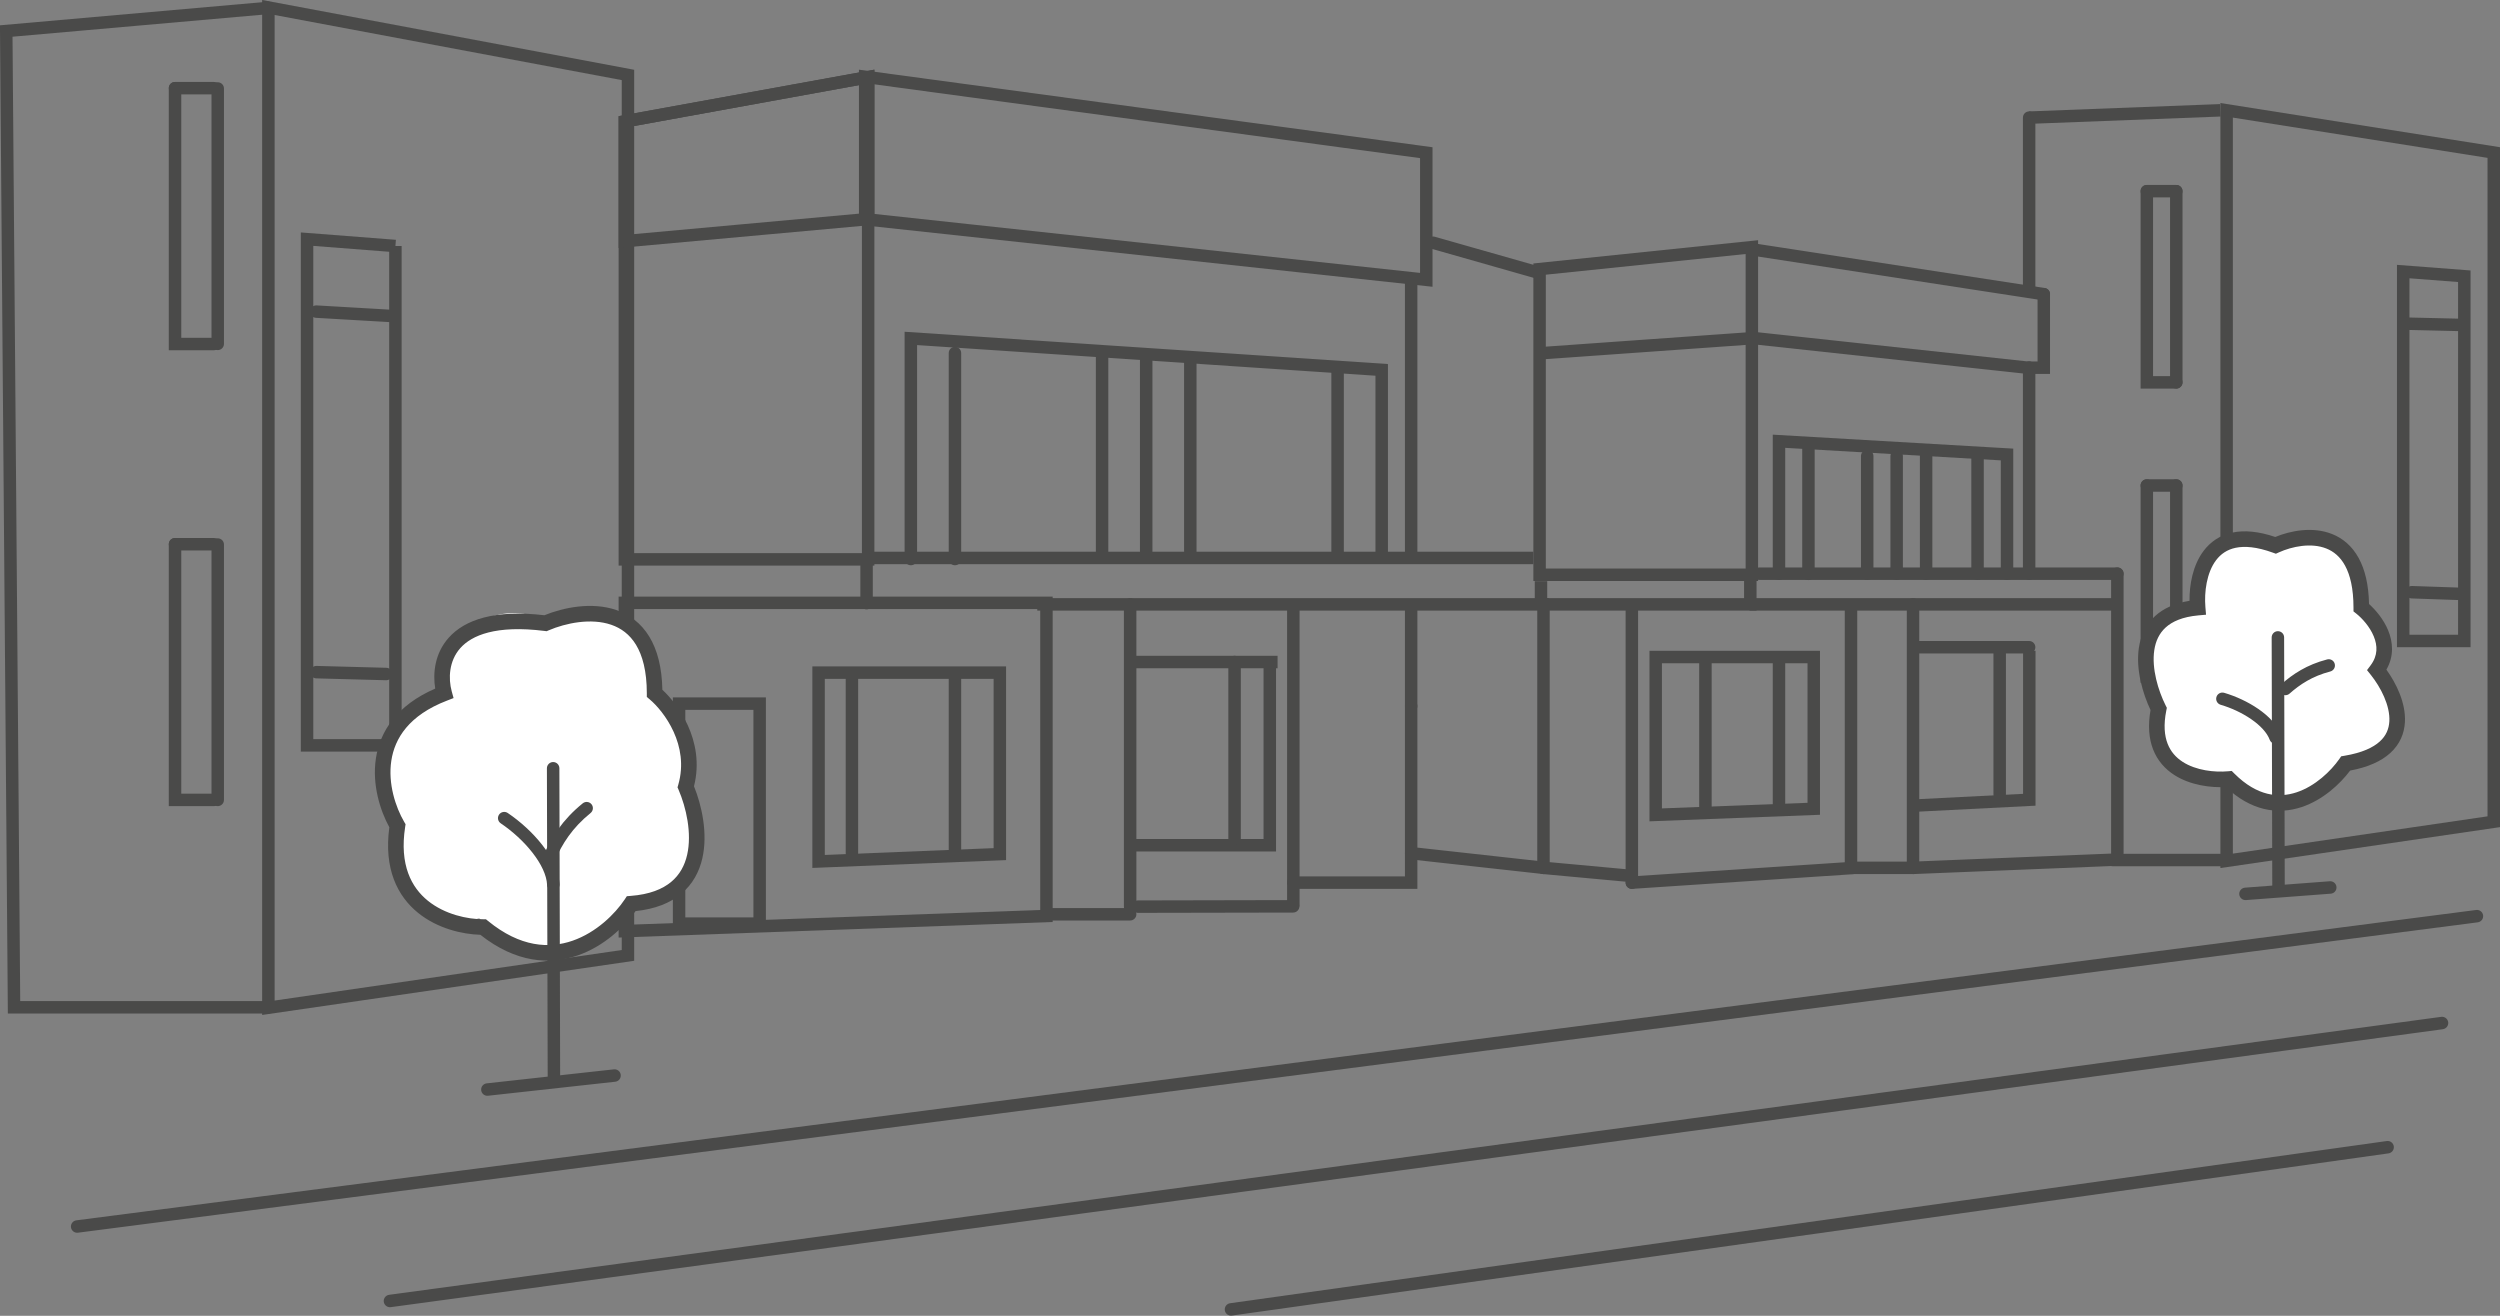 <svg width="114" height="60" viewBox="0 0 114 60" fill="none" xmlns="http://www.w3.org/2000/svg">
<rect x="0" y="0" width="114" height="60" fill="#808080" stroke="none"/>
<g clip-path="url(#clip0_114_1829)">
<path fill-rule="evenodd" clip-rule="evenodd" d="M64.349 27.552C64.506 27.552 64.633 27.68 64.633 27.836V32.199C64.633 32.356 64.506 32.483 64.349 32.483C64.192 32.483 64.065 32.356 64.065 32.199V27.836C64.065 27.68 64.192 27.552 64.349 27.552Z" fill="#4A4A49"/>
<path fill-rule="evenodd" clip-rule="evenodd" d="M96.552 25.875C96.709 25.875 96.836 26.003 96.836 26.16V38.906C96.836 39.063 96.709 39.19 96.552 39.19C96.395 39.19 96.267 39.063 96.267 38.906V26.16C96.267 26.003 96.395 25.875 96.552 25.875Z" fill="#4A4A49"/>
<path fill-rule="evenodd" clip-rule="evenodd" d="M70.383 27.218C70.54 27.218 70.667 27.346 70.667 27.503V39.574C70.667 39.73 70.54 39.858 70.383 39.858C70.226 39.858 70.099 39.73 70.099 39.574V27.503C70.099 27.346 70.226 27.218 70.383 27.218Z" fill="#4A4A49"/>
<path fill-rule="evenodd" clip-rule="evenodd" d="M58.976 27.339C59.133 27.339 59.26 27.467 59.26 27.623V41.251C59.26 41.407 59.133 41.535 58.976 41.535C58.819 41.535 58.691 41.407 58.691 41.251V27.623C58.691 27.467 58.819 27.339 58.976 27.339Z" fill="#4A4A49"/>
<path fill-rule="evenodd" clip-rule="evenodd" d="M59.253 41.328C59.253 41.485 59.126 41.612 58.969 41.613L51.891 41.627C51.733 41.627 51.606 41.5 51.606 41.343C51.605 41.187 51.732 41.059 51.889 41.059L58.968 41.044C59.125 41.044 59.253 41.171 59.253 41.328Z" fill="#4A4A49"/>
<path fill-rule="evenodd" clip-rule="evenodd" d="M96.63 39.193C96.636 39.349 96.514 39.482 96.357 39.488L87.246 39.858C87.089 39.864 86.956 39.742 86.95 39.585C86.944 39.428 87.066 39.296 87.223 39.29L96.334 38.92C96.491 38.914 96.623 39.036 96.63 39.193Z" fill="#4A4A49"/>
<path fill-rule="evenodd" clip-rule="evenodd" d="M80.062 15.412C80.073 15.568 79.956 15.704 79.799 15.715L70.403 16.383C70.246 16.394 70.111 16.276 70.099 16.12C70.088 15.963 70.206 15.827 70.363 15.816L79.758 15.148C79.915 15.137 80.051 15.255 80.062 15.412Z" fill="#4A4A49"/>
<path fill-rule="evenodd" clip-rule="evenodd" d="M101.25 4.698L114 6.713V37.717L101.25 39.583V4.698ZM101.818 5.363V38.925L113.431 37.225V7.199L101.818 5.363Z" fill="#4A4A49"/>
<path fill-rule="evenodd" clip-rule="evenodd" d="M101.261 5.314L92.54 5.648L92.518 5.08L101.239 4.746L101.261 5.314Z" fill="#4A4A49"/>
<path fill-rule="evenodd" clip-rule="evenodd" d="M109.302 12.077L112.657 12.333V29.513H109.302V12.077ZM109.871 12.69V28.945H112.088V12.86L109.871 12.69Z" fill="#4A4A49"/>
<path fill-rule="evenodd" clip-rule="evenodd" d="M97.895 8.434C98.052 8.434 98.179 8.561 98.179 8.718V17.151H99.238C99.395 17.151 99.523 17.278 99.523 17.435C99.523 17.592 99.395 17.72 99.238 17.72H97.611V8.718C97.611 8.561 97.738 8.434 97.895 8.434Z" fill="#4A4A49"/>
<path fill-rule="evenodd" clip-rule="evenodd" d="M97.895 21.855C98.052 21.855 98.179 21.982 98.179 22.139V30.572H99.238C99.395 30.572 99.523 30.699 99.523 30.856C99.523 31.013 99.395 31.14 99.238 31.14H97.611V22.139C97.611 21.982 97.738 21.855 97.895 21.855Z" fill="#4A4A49"/>
<path fill-rule="evenodd" clip-rule="evenodd" d="M97.611 8.718C97.611 8.561 97.738 8.434 97.895 8.434H99.238C99.395 8.434 99.523 8.561 99.523 8.718C99.523 8.875 99.395 9.002 99.238 9.002H97.895C97.738 9.002 97.611 8.875 97.611 8.718Z" fill="#4A4A49"/>
<path fill-rule="evenodd" clip-rule="evenodd" d="M97.611 22.139C97.611 21.982 97.738 21.855 97.895 21.855H99.238C99.395 21.855 99.523 21.982 99.523 22.139C99.523 22.296 99.395 22.423 99.238 22.423H97.895C97.738 22.423 97.611 22.296 97.611 22.139Z" fill="#4A4A49"/>
<path fill-rule="evenodd" clip-rule="evenodd" d="M99.238 8.434C99.395 8.434 99.523 8.561 99.523 8.718V17.435C99.523 17.592 99.395 17.72 99.238 17.72C99.081 17.72 98.954 17.592 98.954 17.435V8.718C98.954 8.561 99.081 8.434 99.238 8.434Z" fill="#4A4A49"/>
<path fill-rule="evenodd" clip-rule="evenodd" d="M99.238 21.855C99.395 21.855 99.523 21.982 99.523 22.139V30.856C99.523 31.013 99.395 31.14 99.238 31.14C99.081 31.14 98.954 31.013 98.954 30.856V22.139C98.954 21.982 99.081 21.855 99.238 21.855Z" fill="#4A4A49"/>
<path fill-rule="evenodd" clip-rule="evenodd" d="M109.359 14.75C109.363 14.593 109.493 14.469 109.65 14.473L112.088 14.53C112.245 14.533 112.369 14.663 112.365 14.82C112.362 14.977 112.231 15.101 112.074 15.098L109.637 15.041C109.48 15.037 109.355 14.907 109.359 14.75Z" fill="#4A4A49"/>
<path fill-rule="evenodd" clip-rule="evenodd" d="M109.693 26.996C109.699 26.839 109.83 26.716 109.987 26.721L112.283 26.799C112.44 26.805 112.562 26.936 112.557 27.093C112.552 27.25 112.42 27.373 112.263 27.368L109.968 27.289C109.811 27.284 109.688 27.153 109.693 26.996Z" fill="#4A4A49"/>
<path fill-rule="evenodd" clip-rule="evenodd" d="M11.954 -0.001L28.919 3.182V43.812L11.954 46.282V-0.001ZM12.523 0.684V45.625L28.351 43.321V3.653L12.523 0.684Z" fill="#4A4A49"/>
<path fill-rule="evenodd" clip-rule="evenodd" d="M39.872 3.176V25.79H28.209V5.297L39.872 3.176ZM28.777 5.772V25.222H39.303V3.857L28.777 5.772Z" fill="#4A4A49"/>
<path fill-rule="evenodd" clip-rule="evenodd" d="M39.872 3.176V10.249L28.209 11.309V5.297L39.872 3.176ZM28.777 5.772V10.687L39.303 9.73V3.857L28.777 5.772Z" fill="#4A4A49"/>
<path fill-rule="evenodd" clip-rule="evenodd" d="M80.169 10.953V26.494H69.921V12.014L80.169 10.953ZM70.49 12.526V25.925H79.601V11.583L70.49 12.526Z" fill="#4A4A49"/>
<path fill-rule="evenodd" clip-rule="evenodd" d="M28.209 27.204H48.002V42.043L28.209 42.753V27.204ZM28.777 27.773V42.163L47.434 41.495V27.773H28.777Z" fill="#4A4A49"/>
<path fill-rule="evenodd" clip-rule="evenodd" d="M84.121 39.702V27.56H84.69V39.702H84.121Z" fill="#4A4A49"/>
<path fill-rule="evenodd" clip-rule="evenodd" d="M30.682 31.801H34.925V42.402H30.682V31.801ZM31.25 32.37V41.833H34.356V32.37H31.25Z" fill="#4A4A49"/>
<path fill-rule="evenodd" clip-rule="evenodd" d="M70.1 39.548C70.114 39.391 70.253 39.276 70.409 39.291L74.183 39.639C74.339 39.653 74.454 39.792 74.44 39.948C74.425 40.104 74.287 40.219 74.131 40.205L70.357 39.857C70.201 39.842 70.085 39.704 70.1 39.548Z" fill="#4A4A49"/>
<path fill-rule="evenodd" clip-rule="evenodd" d="M12.278 0.072L12.328 0.638L0.571 1.674L0.922 45.648H12.303V46.217H0.358L-0.002 1.154L12.278 0.072Z" fill="#4A4A49"/>
<path fill-rule="evenodd" clip-rule="evenodd" d="M96.061 39.218C96.061 39.061 96.189 38.934 96.346 38.934H101.371C101.528 38.934 101.655 39.061 101.655 39.218C101.655 39.375 101.528 39.502 101.371 39.502H96.346C96.189 39.502 96.061 39.375 96.061 39.218Z" fill="#4A4A49"/>
<path fill-rule="evenodd" clip-rule="evenodd" d="M13.717 10.599L18.053 10.935L18.031 11.218H18.315V34.273H13.717V10.599ZM17.747 11.481L14.286 11.213V33.705H17.747V11.481Z" fill="#4A4A49"/>
<path fill-rule="evenodd" clip-rule="evenodd" d="M39.168 3.177L65.323 6.714V13.077L39.168 10.251V3.177ZM39.736 3.828V9.741L64.754 12.444V7.211L39.736 3.828Z" fill="#4A4A49"/>
<path fill-rule="evenodd" clip-rule="evenodd" d="M37.043 30.387H45.877V39.221L37.043 39.578V30.387ZM37.611 30.956V38.986L45.309 38.675V30.956H37.611Z" fill="#4A4A49"/>
<path fill-rule="evenodd" clip-rule="evenodd" d="M75.216 29.677H82.991V37.154L75.216 37.453V29.677ZM75.784 30.245V36.863L82.423 36.608V30.245H75.784Z" fill="#4A4A49"/>
<path fill-rule="evenodd" clip-rule="evenodd" d="M57.618 38.259V30.387H58.187V38.828H51.599V38.259H57.618Z" fill="#4A4A49"/>
<path fill-rule="evenodd" clip-rule="evenodd" d="M92.252 36.199V29.677H92.82V36.739L87.249 37.023L87.22 36.455L92.252 36.199Z" fill="#4A4A49"/>
<path fill-rule="evenodd" clip-rule="evenodd" d="M70.624 27.844H47.299V27.275H70.624V27.844Z" fill="#4A4A49"/>
<path fill-rule="evenodd" clip-rule="evenodd" d="M96.424 27.844H79.779V27.275H96.424V27.844Z" fill="#4A4A49"/>
<path fill-rule="evenodd" clip-rule="evenodd" d="M70.553 26.501V27.56H69.985V26.501H70.553Z" fill="#4A4A49"/>
<path fill-rule="evenodd" clip-rule="evenodd" d="M69.921 25.727H39.523V25.158H69.921V25.727Z" fill="#4A4A49"/>
<path fill-rule="evenodd" clip-rule="evenodd" d="M51.535 27.275C51.691 27.275 51.819 27.403 51.819 27.56V41.343C51.819 41.5 51.691 41.627 51.535 41.627C51.377 41.627 51.25 41.5 51.25 41.343V27.56C51.25 27.403 51.377 27.275 51.535 27.275Z" fill="#4A4A49"/>
<path fill-rule="evenodd" clip-rule="evenodd" d="M87.234 27.275C87.391 27.275 87.518 27.403 87.518 27.56V39.574C87.518 39.731 87.391 39.858 87.234 39.858C87.077 39.858 86.95 39.731 86.95 39.574V27.56C86.95 27.403 87.077 27.275 87.234 27.275Z" fill="#4A4A49"/>
<path fill-rule="evenodd" clip-rule="evenodd" d="M47.718 41.691C47.718 41.534 47.845 41.407 48.002 41.407H51.535C51.692 41.407 51.819 41.534 51.819 41.691C51.819 41.848 51.692 41.975 51.535 41.975H48.002C47.845 41.975 47.718 41.848 47.718 41.691Z" fill="#4A4A49"/>
<path fill-rule="evenodd" clip-rule="evenodd" d="M84.121 39.574C84.121 39.417 84.249 39.29 84.406 39.29H87.234C87.391 39.29 87.519 39.417 87.519 39.574C87.519 39.731 87.391 39.858 87.234 39.858H84.406C84.249 39.858 84.121 39.731 84.121 39.574Z" fill="#4A4A49"/>
<path fill-rule="evenodd" clip-rule="evenodd" d="M7.981 3.737C8.138 3.737 8.266 3.865 8.266 4.021V15.403H9.751C9.908 15.403 10.035 15.531 10.035 15.688C10.035 15.845 9.908 15.972 9.751 15.972H7.697V4.021C7.697 3.865 7.824 3.737 7.981 3.737Z" fill="#4A4A49"/>
<path fill-rule="evenodd" clip-rule="evenodd" d="M7.981 24.533C8.138 24.533 8.266 24.66 8.266 24.817V36.192H9.751C9.908 36.192 10.035 36.319 10.035 36.476C10.035 36.633 9.908 36.76 9.751 36.76H7.697V24.817C7.697 24.66 7.824 24.533 7.981 24.533Z" fill="#4A4A49"/>
<path fill-rule="evenodd" clip-rule="evenodd" d="M7.697 4.021C7.697 3.865 7.824 3.737 7.981 3.737H9.751C9.908 3.737 10.035 3.865 10.035 4.021C10.035 4.178 9.908 4.306 9.751 4.306H7.981C7.824 4.306 7.697 4.178 7.697 4.021Z" fill="#4A4A49"/>
<path fill-rule="evenodd" clip-rule="evenodd" d="M7.697 24.817C7.697 24.66 7.824 24.533 7.981 24.533H9.751C9.908 24.533 10.035 24.66 10.035 24.817C10.035 24.974 9.908 25.101 9.751 25.101H7.981C7.824 25.101 7.697 24.974 7.697 24.817Z" fill="#4A4A49"/>
<path fill-rule="evenodd" clip-rule="evenodd" d="M79.814 26.209C79.971 26.209 80.099 26.337 80.099 26.494V27.844H70.269C70.112 27.844 69.985 27.716 69.985 27.559C69.985 27.402 70.112 27.275 70.269 27.275H79.53V26.494C79.53 26.337 79.657 26.209 79.814 26.209Z" fill="#4A4A49"/>
<path fill-rule="evenodd" clip-rule="evenodd" d="M41.25 15.128L63.29 16.601V25.158C63.29 25.315 63.163 25.442 63.006 25.442C62.849 25.442 62.721 25.315 62.721 25.158V17.133L41.819 15.736V25.492C41.819 25.649 41.692 25.776 41.535 25.776C41.378 25.776 41.25 25.649 41.25 25.492V15.128Z" fill="#4A4A49"/>
<path fill-rule="evenodd" clip-rule="evenodd" d="M80.838 19.82L91.804 20.457V26.16C91.804 26.317 91.677 26.444 91.52 26.444C91.363 26.444 91.236 26.317 91.236 26.16V20.993L81.406 20.422V26.16C81.406 26.317 81.279 26.444 81.122 26.444C80.965 26.444 80.838 26.317 80.838 26.16V19.82Z" fill="#4A4A49"/>
<path fill-rule="evenodd" clip-rule="evenodd" d="M52.267 16.149C52.424 16.149 52.551 16.277 52.551 16.434V25.151C52.551 25.308 52.424 25.435 52.267 25.435C52.11 25.435 51.982 25.308 51.982 25.151V16.434C51.982 16.277 52.11 16.149 52.267 16.149Z" fill="#4A4A49"/>
<path fill-rule="evenodd" clip-rule="evenodd" d="M86.488 20.512C86.645 20.512 86.772 20.639 86.772 20.796V26.16C86.772 26.317 86.645 26.444 86.488 26.444C86.331 26.444 86.204 26.317 86.204 26.16V20.796C86.204 20.639 86.331 20.512 86.488 20.512Z" fill="#4A4A49"/>
<path fill-rule="evenodd" clip-rule="evenodd" d="M38.848 30.572C39.005 30.572 39.132 30.699 39.132 30.856V38.906C39.132 39.063 39.005 39.19 38.848 39.19C38.691 39.19 38.564 39.063 38.564 38.906V30.856C38.564 30.699 38.691 30.572 38.848 30.572Z" fill="#4A4A49"/>
<path fill-rule="evenodd" clip-rule="evenodd" d="M77.767 29.904C77.924 29.904 78.052 30.032 78.052 30.189V36.895C78.052 37.052 77.924 37.18 77.767 37.18C77.61 37.18 77.483 37.052 77.483 36.895V30.189C77.483 30.032 77.61 29.904 77.767 29.904Z" fill="#4A4A49"/>
<path fill-rule="evenodd" clip-rule="evenodd" d="M43.546 15.815C43.703 15.815 43.83 15.943 43.83 16.1V25.492C43.83 25.649 43.703 25.776 43.546 25.776C43.389 25.776 43.262 25.649 43.262 25.492V16.1C43.262 15.943 43.389 15.815 43.546 15.815Z" fill="#4A4A49"/>
<path fill-rule="evenodd" clip-rule="evenodd" d="M82.465 20.178C82.622 20.178 82.749 20.305 82.749 20.462V26.167C82.749 26.324 82.622 26.451 82.465 26.451C82.308 26.451 82.181 26.324 82.181 26.167V20.462C82.181 20.305 82.308 20.178 82.465 20.178Z" fill="#4A4A49"/>
<path fill-rule="evenodd" clip-rule="evenodd" d="M54.278 16.149C54.435 16.149 54.562 16.277 54.562 16.434V25.151C54.562 25.308 54.435 25.435 54.278 25.435C54.121 25.435 53.994 25.308 53.994 25.151V16.434C53.994 16.277 54.121 16.149 54.278 16.149Z" fill="#4A4A49"/>
<path fill-rule="evenodd" clip-rule="evenodd" d="M87.831 20.512C87.988 20.512 88.115 20.639 88.115 20.796V26.16C88.115 26.317 87.988 26.444 87.831 26.444C87.674 26.444 87.547 26.317 87.547 26.16V20.796C87.547 20.639 87.674 20.512 87.831 20.512Z" fill="#4A4A49"/>
<path fill-rule="evenodd" clip-rule="evenodd" d="M43.546 30.572C43.703 30.572 43.83 30.699 43.83 30.856V38.906C43.83 39.063 43.703 39.19 43.546 39.19C43.389 39.19 43.262 39.063 43.262 38.906V30.856C43.262 30.699 43.389 30.572 43.546 30.572Z" fill="#4A4A49"/>
<path fill-rule="evenodd" clip-rule="evenodd" d="M81.122 29.904C81.279 29.904 81.406 30.032 81.406 30.189V36.895C81.406 37.052 81.279 37.18 81.122 37.18C80.965 37.18 80.838 37.052 80.838 36.895V30.189C80.838 30.032 80.965 29.904 81.122 29.904Z" fill="#4A4A49"/>
<path fill-rule="evenodd" clip-rule="evenodd" d="M50.255 15.815C50.412 15.815 50.539 15.943 50.539 16.1V25.158C50.539 25.315 50.412 25.442 50.255 25.442C50.098 25.442 49.971 25.315 49.971 25.158V16.1C49.971 15.943 50.098 15.815 50.255 15.815Z" fill="#4A4A49"/>
<path fill-rule="evenodd" clip-rule="evenodd" d="M85.145 20.512C85.302 20.512 85.429 20.639 85.429 20.796V26.16C85.429 26.317 85.302 26.444 85.145 26.444C84.988 26.444 84.86 26.317 84.86 26.16V20.796C84.86 20.639 84.988 20.512 85.145 20.512Z" fill="#4A4A49"/>
<path fill-rule="evenodd" clip-rule="evenodd" d="M60.994 16.483C61.151 16.483 61.279 16.61 61.279 16.767V25.151C61.279 25.308 61.151 25.435 60.994 25.435C60.837 25.435 60.71 25.308 60.71 25.151V16.767C60.71 16.61 60.837 16.483 60.994 16.483Z" fill="#4A4A49"/>
<path fill-rule="evenodd" clip-rule="evenodd" d="M90.177 20.512C90.334 20.512 90.461 20.639 90.461 20.796V26.16C90.461 26.317 90.334 26.444 90.177 26.444C90.02 26.444 89.892 26.317 89.892 26.16V20.796C89.892 20.639 90.02 20.512 90.177 20.512Z" fill="#4A4A49"/>
<path fill-rule="evenodd" clip-rule="evenodd" d="M56.296 29.904C56.453 29.904 56.581 30.032 56.581 30.189V38.238C56.581 38.395 56.453 38.522 56.296 38.522C56.139 38.522 56.012 38.395 56.012 38.238V30.189C56.012 30.032 56.139 29.904 56.296 29.904Z" fill="#4A4A49"/>
<path fill-rule="evenodd" clip-rule="evenodd" d="M91.186 29.229C91.343 29.229 91.47 29.356 91.47 29.513V36.22C91.47 36.377 91.343 36.504 91.186 36.504C91.029 36.504 90.901 36.377 90.901 36.22V29.513C90.901 29.356 91.029 29.229 91.186 29.229Z" fill="#4A4A49"/>
<path fill-rule="evenodd" clip-rule="evenodd" d="M51.314 29.904H58.258V30.473H51.314V29.904Z" fill="#4A4A49"/>
<path fill-rule="evenodd" clip-rule="evenodd" d="M87.213 29.513C87.213 29.356 87.34 29.229 87.497 29.229H92.529C92.686 29.229 92.813 29.356 92.813 29.513C92.813 29.67 92.686 29.797 92.529 29.797H87.497C87.34 29.797 87.213 29.67 87.213 29.513Z" fill="#4A4A49"/>
<path fill-rule="evenodd" clip-rule="evenodd" d="M9.929 3.751C10.086 3.751 10.213 3.879 10.213 4.036V15.68C10.213 15.837 10.086 15.965 9.929 15.965C9.772 15.965 9.645 15.837 9.645 15.68V4.036C9.645 3.879 9.772 3.751 9.929 3.751Z" fill="#4A4A49"/>
<path fill-rule="evenodd" clip-rule="evenodd" d="M9.929 24.547C10.086 24.547 10.213 24.674 10.213 24.831V36.476C10.213 36.633 10.086 36.76 9.929 36.76C9.772 36.76 9.645 36.633 9.645 36.476V24.831C9.645 24.674 9.772 24.547 9.929 24.547Z" fill="#4A4A49"/>
<path fill-rule="evenodd" clip-rule="evenodd" d="M64.349 12.462C64.506 12.462 64.633 12.589 64.633 12.746V25.158C64.633 25.315 64.506 25.442 64.349 25.442C64.192 25.442 64.065 25.315 64.065 25.158V12.746C64.065 12.589 64.192 12.462 64.349 12.462Z" fill="#4A4A49"/>
<path fill-rule="evenodd" clip-rule="evenodd" d="M39.516 25.208C39.673 25.208 39.8 25.335 39.8 25.492V27.503C39.8 27.66 39.673 27.787 39.516 27.787C39.359 27.787 39.232 27.66 39.232 27.503V25.492C39.232 25.335 39.359 25.208 39.516 25.208Z" fill="#4A4A49"/>
<path fill-rule="evenodd" clip-rule="evenodd" d="M14.137 14.193C14.146 14.036 14.28 13.917 14.437 13.926L17.983 14.132C18.14 14.141 18.26 14.275 18.251 14.432C18.242 14.589 18.107 14.708 17.951 14.699L14.404 14.493C14.247 14.484 14.128 14.35 14.137 14.193Z" fill="#4A4A49"/>
<path fill-rule="evenodd" clip-rule="evenodd" d="M14.143 30.642C14.148 30.485 14.278 30.362 14.435 30.366L17.619 30.451C17.776 30.455 17.9 30.586 17.896 30.743C17.892 30.9 17.761 31.023 17.604 31.019L14.42 30.934C14.263 30.93 14.139 30.799 14.143 30.642Z" fill="#4A4A49"/>
<path fill-rule="evenodd" clip-rule="evenodd" d="M65.078 10.992C65.121 10.841 65.278 10.753 65.429 10.796L70.12 12.132C70.271 12.175 70.358 12.332 70.315 12.483C70.272 12.634 70.115 12.721 69.964 12.678L65.273 11.343C65.122 11.3 65.035 11.143 65.078 10.992Z" fill="#4A4A49"/>
<path fill-rule="evenodd" clip-rule="evenodd" d="M64.066 38.875C64.084 38.719 64.224 38.606 64.38 38.623L70.421 39.291C70.577 39.308 70.69 39.449 70.673 39.605C70.655 39.761 70.515 39.873 70.359 39.856L64.318 39.188C64.162 39.171 64.049 39.031 64.066 38.875Z" fill="#4A4A49"/>
<path fill-rule="evenodd" clip-rule="evenodd" d="M79.832 11.36C79.856 11.205 80.001 11.099 80.156 11.123L93.24 13.133C93.395 13.157 93.502 13.302 93.478 13.457C93.454 13.612 93.309 13.719 93.154 13.695L80.07 11.684C79.914 11.66 79.808 11.515 79.832 11.36ZM79.942 26.16C79.942 26.003 80.069 25.876 80.226 25.876H96.552C96.709 25.876 96.836 26.003 96.836 26.16C96.836 26.317 96.709 26.444 96.552 26.444H80.226C80.069 26.444 79.942 26.317 79.942 26.16Z" fill="#4A4A49"/>
<path fill-rule="evenodd" clip-rule="evenodd" d="M79.83 15.401C79.847 15.245 79.987 15.132 80.143 15.149L92.56 16.492C92.716 16.509 92.829 16.649 92.812 16.805C92.795 16.961 92.654 17.074 92.498 17.057L80.082 15.714C79.926 15.697 79.813 15.557 79.83 15.401Z" fill="#4A4A49"/>
<path fill-rule="evenodd" clip-rule="evenodd" d="M92.529 16.483C92.686 16.483 92.813 16.61 92.813 16.767V26.16C92.813 26.317 92.686 26.444 92.529 26.444C92.372 26.444 92.245 26.317 92.245 26.16V16.767C92.245 16.61 92.372 16.483 92.529 16.483Z" fill="#4A4A49"/>
<path fill-rule="evenodd" clip-rule="evenodd" d="M93.197 13.13C93.354 13.13 93.481 13.257 93.481 13.414V17.052H92.529C92.372 17.052 92.245 16.924 92.245 16.767C92.245 16.611 92.372 16.483 92.529 16.483H92.913V13.414C92.913 13.257 93.04 13.13 93.197 13.13Z" fill="#4A4A49"/>
<path fill-rule="evenodd" clip-rule="evenodd" d="M64.349 31.915C64.506 31.915 64.633 32.042 64.633 32.199V40.533H58.983C58.826 40.533 58.699 40.405 58.699 40.248C58.699 40.092 58.826 39.964 58.983 39.964H64.065V32.199C64.065 32.042 64.192 31.915 64.349 31.915Z" fill="#4A4A49"/>
<path fill-rule="evenodd" clip-rule="evenodd" d="M84.76 39.562C84.771 39.718 84.652 39.854 84.495 39.864L74.431 40.532C74.275 40.542 74.139 40.424 74.129 40.267C74.119 40.111 74.237 39.975 74.394 39.965L84.458 39.297C84.614 39.287 84.75 39.405 84.76 39.562Z" fill="#4A4A49"/>
<path fill-rule="evenodd" clip-rule="evenodd" d="M74.413 27.552C74.57 27.552 74.697 27.68 74.697 27.836V40.248C74.697 40.406 74.57 40.533 74.413 40.533C74.256 40.533 74.128 40.406 74.128 40.248V27.836C74.128 27.68 74.256 27.552 74.413 27.552Z" fill="#4A4A49"/>
<path fill-rule="evenodd" clip-rule="evenodd" d="M92.529 5.08C92.686 5.08 92.813 5.207 92.813 5.364V13.08C92.813 13.237 92.686 13.364 92.529 13.364C92.372 13.364 92.245 13.237 92.245 13.08V5.364C92.245 5.207 92.372 5.08 92.529 5.08Z" fill="#4A4A49"/>
<path fill-rule="evenodd" clip-rule="evenodd" d="M113.23 41.74C113.25 41.896 113.14 42.038 112.985 42.058L3.555 56.211C3.399 56.231 3.256 56.121 3.236 55.966C3.216 55.81 3.326 55.667 3.482 55.647L112.912 41.495C113.067 41.474 113.21 41.584 113.23 41.74Z" fill="#4A4A49"/>
<path fill-rule="evenodd" clip-rule="evenodd" d="M109.157 52.273C109.179 52.428 109.071 52.572 108.915 52.594L56.172 59.99C56.017 60.012 55.873 59.904 55.851 59.748C55.83 59.593 55.938 59.449 56.093 59.427L108.836 52.031C108.992 52.009 109.135 52.118 109.157 52.273Z" fill="#4A4A49"/>
<path fill-rule="evenodd" clip-rule="evenodd" d="M111.638 46.612C111.659 46.767 111.55 46.91 111.394 46.932L17.82 59.606C17.665 59.628 17.522 59.519 17.5 59.363C17.48 59.208 17.588 59.064 17.744 59.043L111.318 46.368C111.473 46.347 111.617 46.456 111.638 46.612Z" fill="#4A4A49"/>
<path fill-rule="evenodd" clip-rule="evenodd" d="M21.862 41.876C21.62 41.94 21.357 41.968 21.094 41.968C19.36 41.968 17.96 40.561 17.96 38.835C17.96 38.437 18.031 38.053 18.166 37.705C17.747 37.08 17.505 36.327 17.505 35.524C17.505 33.748 18.685 32.256 20.298 31.766C20.256 31.567 20.241 31.361 20.241 31.148C20.241 29.386 21.67 27.957 23.425 27.957C24.008 27.957 24.548 28.114 25.017 28.384C25.487 28.114 26.027 27.957 26.61 27.957C28.372 27.957 29.794 29.386 29.794 31.148C29.794 31.389 29.765 31.624 29.715 31.844C30.597 32.561 31.158 33.656 31.158 34.885C31.158 35.176 31.13 35.46 31.066 35.73C31.62 36.299 31.968 37.073 31.968 37.933C31.968 39.666 30.561 41.066 28.834 41.066C28.791 41.066 28.756 41.066 28.713 41.066C28.137 42.515 26.723 43.545 25.067 43.545C23.745 43.545 22.573 42.892 21.862 41.883V41.876Z" fill="white"/>
<path fill-rule="evenodd" clip-rule="evenodd" d="M25.223 34.749C25.38 34.749 25.508 34.876 25.508 35.033L25.543 49.257C25.544 49.414 25.417 49.541 25.26 49.542C25.103 49.542 24.975 49.415 24.975 49.258L24.939 35.034C24.939 34.877 25.066 34.75 25.223 34.749Z" fill="#4A4A49"/>
<path fill-rule="evenodd" clip-rule="evenodd" d="M22.756 37.148C22.844 37.018 23.02 36.984 23.151 37.071C23.717 37.453 24.287 37.966 24.724 38.526C25.157 39.079 25.486 39.709 25.515 40.32C25.522 40.477 25.401 40.61 25.244 40.618C25.087 40.625 24.954 40.504 24.947 40.347C24.926 39.907 24.679 39.39 24.276 38.876C23.879 38.367 23.354 37.894 22.833 37.543C22.703 37.455 22.668 37.279 22.756 37.148Z" fill="#4A4A49"/>
<path fill-rule="evenodd" clip-rule="evenodd" d="M28.306 49.013C28.323 49.169 28.211 49.31 28.055 49.327L22.255 49.966C22.099 49.984 21.959 49.871 21.942 49.715C21.924 49.559 22.037 49.419 22.193 49.401L27.993 48.762C28.149 48.745 28.289 48.857 28.306 49.013Z" fill="#4A4A49"/>
<path fill-rule="evenodd" clip-rule="evenodd" d="M106.544 40.447C106.556 40.604 106.438 40.74 106.282 40.752L102.415 41.044C102.259 41.055 102.122 40.938 102.11 40.781C102.099 40.625 102.216 40.489 102.373 40.477L106.239 40.185C106.395 40.174 106.532 40.291 106.544 40.447Z" fill="#4A4A49"/>
<path fill-rule="evenodd" clip-rule="evenodd" d="M26.973 36.674C27.072 36.796 27.052 36.975 26.93 37.074C26.086 37.756 25.634 38.489 25.313 39.219C25.25 39.363 25.082 39.428 24.939 39.365C24.795 39.302 24.73 39.134 24.793 38.99C25.14 38.2 25.641 37.385 26.573 36.632C26.695 36.533 26.874 36.552 26.973 36.674Z" fill="#4A4A49"/>
<path fill-rule="evenodd" clip-rule="evenodd" d="M101.328 35.403C101.136 35.453 100.937 35.474 100.731 35.474C99.38 35.474 98.286 34.38 98.286 33.03C98.286 32.717 98.343 32.426 98.449 32.149C98.122 31.659 97.93 31.076 97.93 30.444C97.93 29.058 98.847 27.893 100.105 27.517C100.077 27.36 100.056 27.197 100.056 27.034C100.056 25.662 101.171 24.547 102.543 24.547C102.998 24.547 103.417 24.668 103.787 24.881C104.149 24.668 104.576 24.547 105.031 24.547C106.402 24.547 107.518 25.662 107.518 27.034C107.518 27.218 107.497 27.403 107.461 27.581C108.144 28.142 108.584 28.994 108.584 29.947C108.584 30.174 108.556 30.394 108.513 30.607C108.947 31.048 109.217 31.652 109.217 32.319C109.217 33.669 108.122 34.764 106.772 34.764C106.744 34.764 106.708 34.764 106.68 34.764C106.232 35.9 105.13 36.696 103.837 36.696C102.806 36.696 101.889 36.184 101.335 35.403H101.328Z" fill="white"/>
<path fill-rule="evenodd" clip-rule="evenodd" d="M106.078 25.011C105.392 24.739 104.524 24.913 103.913 25.19L103.781 25.25L103.644 25.201C102.903 24.931 102.352 24.895 101.947 24.979C101.549 25.062 101.264 25.268 101.055 25.543C100.619 26.117 100.51 27.006 100.566 27.679L100.595 28.031L100.244 28.062C99.517 28.128 99.051 28.343 98.754 28.613C98.459 28.882 98.297 29.236 98.236 29.645C98.109 30.482 98.413 31.488 98.753 32.168L98.808 32.277L98.784 32.397C98.651 33.057 98.701 33.548 98.843 33.914C98.984 34.277 99.226 34.543 99.526 34.738C100.142 35.137 100.993 35.226 101.601 35.17L101.767 35.155L101.885 35.273C102.415 35.803 102.926 36.079 103.394 36.194C103.861 36.308 104.31 36.267 104.729 36.128C105.578 35.846 106.286 35.163 106.673 34.61L106.758 34.488L106.905 34.463C107.718 34.328 108.22 34.084 108.519 33.811C108.811 33.547 108.935 33.233 108.954 32.893C108.994 32.177 108.562 31.34 108.108 30.773L107.936 30.558L108.101 30.338C108.435 29.893 108.418 29.44 108.243 29.017C108.062 28.577 107.716 28.197 107.453 27.986L107.319 27.88V27.709C107.319 26.824 107.163 26.211 106.935 25.793C106.711 25.381 106.409 25.142 106.078 25.011ZM108.028 27.543C108.01 26.661 107.843 25.974 107.559 25.453C107.254 24.893 106.823 24.541 106.34 24.35C105.455 24 104.445 24.2 103.752 24.486C102.989 24.227 102.343 24.171 101.802 24.284C101.221 24.405 100.792 24.715 100.489 25.114C99.984 25.779 99.835 26.682 99.842 27.397C99.172 27.505 98.655 27.743 98.276 28.088C97.834 28.489 97.613 29.006 97.533 29.538C97.383 30.534 97.713 31.634 98.064 32.377C97.94 33.084 97.99 33.679 98.18 34.17C98.382 34.692 98.731 35.069 99.139 35.334C99.877 35.812 100.814 35.925 101.5 35.89C102.069 36.426 102.649 36.743 103.225 36.884C103.84 37.034 104.426 36.977 104.953 36.803C105.927 36.479 106.709 35.748 107.167 35.138C107.986 34.984 108.587 34.711 108.997 34.337C109.44 33.934 109.636 33.44 109.664 32.933C109.713 32.058 109.268 31.157 108.82 30.536C109.177 29.914 109.119 29.276 108.9 28.745C108.692 28.241 108.334 27.818 108.028 27.543Z" fill="#4A4A49"/>
<path fill-rule="evenodd" clip-rule="evenodd" d="M103.871 28.782C104.028 28.781 104.156 28.908 104.156 29.065L104.185 40.525C104.185 40.682 104.058 40.81 103.901 40.81C103.744 40.81 103.617 40.684 103.616 40.527L103.588 29.067C103.588 28.91 103.714 28.782 103.871 28.782Z" fill="#4A4A49"/>
<path fill-rule="evenodd" clip-rule="evenodd" d="M101.069 31.785C101.113 31.634 101.271 31.548 101.422 31.592C101.946 31.746 102.505 32.001 102.976 32.326C103.442 32.647 103.853 33.058 104.032 33.534C104.087 33.681 104.012 33.845 103.865 33.9C103.718 33.955 103.554 33.881 103.499 33.734C103.38 33.414 103.077 33.086 102.654 32.794C102.236 32.506 101.733 32.275 101.262 32.138C101.111 32.093 101.025 31.936 101.069 31.785Z" fill="#4A4A49"/>
<path fill-rule="evenodd" clip-rule="evenodd" d="M106.464 30.273C106.504 30.425 106.413 30.58 106.261 30.62C105.441 30.833 104.875 31.211 104.402 31.63C104.284 31.734 104.105 31.724 104.001 31.606C103.896 31.489 103.907 31.309 104.025 31.205C104.546 30.743 105.189 30.311 106.118 30.07C106.27 30.03 106.425 30.121 106.464 30.273Z" fill="#4A4A49"/>
<path fill-rule="evenodd" clip-rule="evenodd" d="M27.869 28.488C26.952 28.174 25.807 28.406 25.015 28.745L24.927 28.783L24.831 28.771C22.608 28.494 21.51 28.971 20.992 29.552C20.468 30.14 20.44 30.942 20.598 31.523L20.683 31.832L20.383 31.948C18.643 32.617 17.998 33.672 17.844 34.689C17.685 35.74 18.043 36.812 18.43 37.476L18.494 37.585L18.475 37.709C18.208 39.443 18.762 40.468 19.511 41.074C20.285 41.7 21.317 41.918 22.032 41.918L22.159 41.918L22.257 41.998C23.729 43.202 25.051 43.264 26.109 42.897C27.195 42.52 28.045 41.676 28.489 41.011L28.584 40.867L28.757 40.853C29.627 40.787 30.213 40.541 30.605 40.215C30.996 39.891 31.224 39.463 31.334 38.979C31.559 37.993 31.286 36.813 30.945 36.019L30.895 35.903L30.93 35.782C31.186 34.886 31.029 34.056 30.717 33.37C30.403 32.68 29.94 32.153 29.623 31.889L29.495 31.782V31.616C29.495 30.594 29.296 29.886 29.002 29.402C28.712 28.924 28.316 28.641 27.869 28.488ZM30.204 31.454C30.184 30.424 29.971 29.629 29.61 29.034C29.226 28.402 28.69 28.019 28.1 27.816C26.983 27.434 25.692 27.702 24.825 28.055C22.556 27.789 21.195 28.257 20.461 29.08C19.823 29.796 19.731 30.701 19.846 31.4C18.091 32.161 17.327 33.354 17.141 34.583C16.96 35.782 17.336 36.961 17.754 37.724C17.497 39.615 18.121 40.863 19.064 41.626C19.953 42.346 21.087 42.603 21.905 42.627C23.525 43.907 25.068 44.01 26.342 43.568C27.535 43.155 28.456 42.277 28.982 41.546C29.876 41.453 30.559 41.177 31.059 40.762C31.592 40.319 31.889 39.743 32.027 39.138C32.287 37.997 31.996 36.719 31.646 35.854C31.911 34.808 31.715 33.847 31.364 33.077C31.04 32.364 30.579 31.799 30.204 31.454Z" fill="#4A4A49"/>
</g>
<defs>
<clipPath id="clip0_114_1829">
<rect width="114" height="60" fill="white"/>
</clipPath>
</defs>
</svg>
